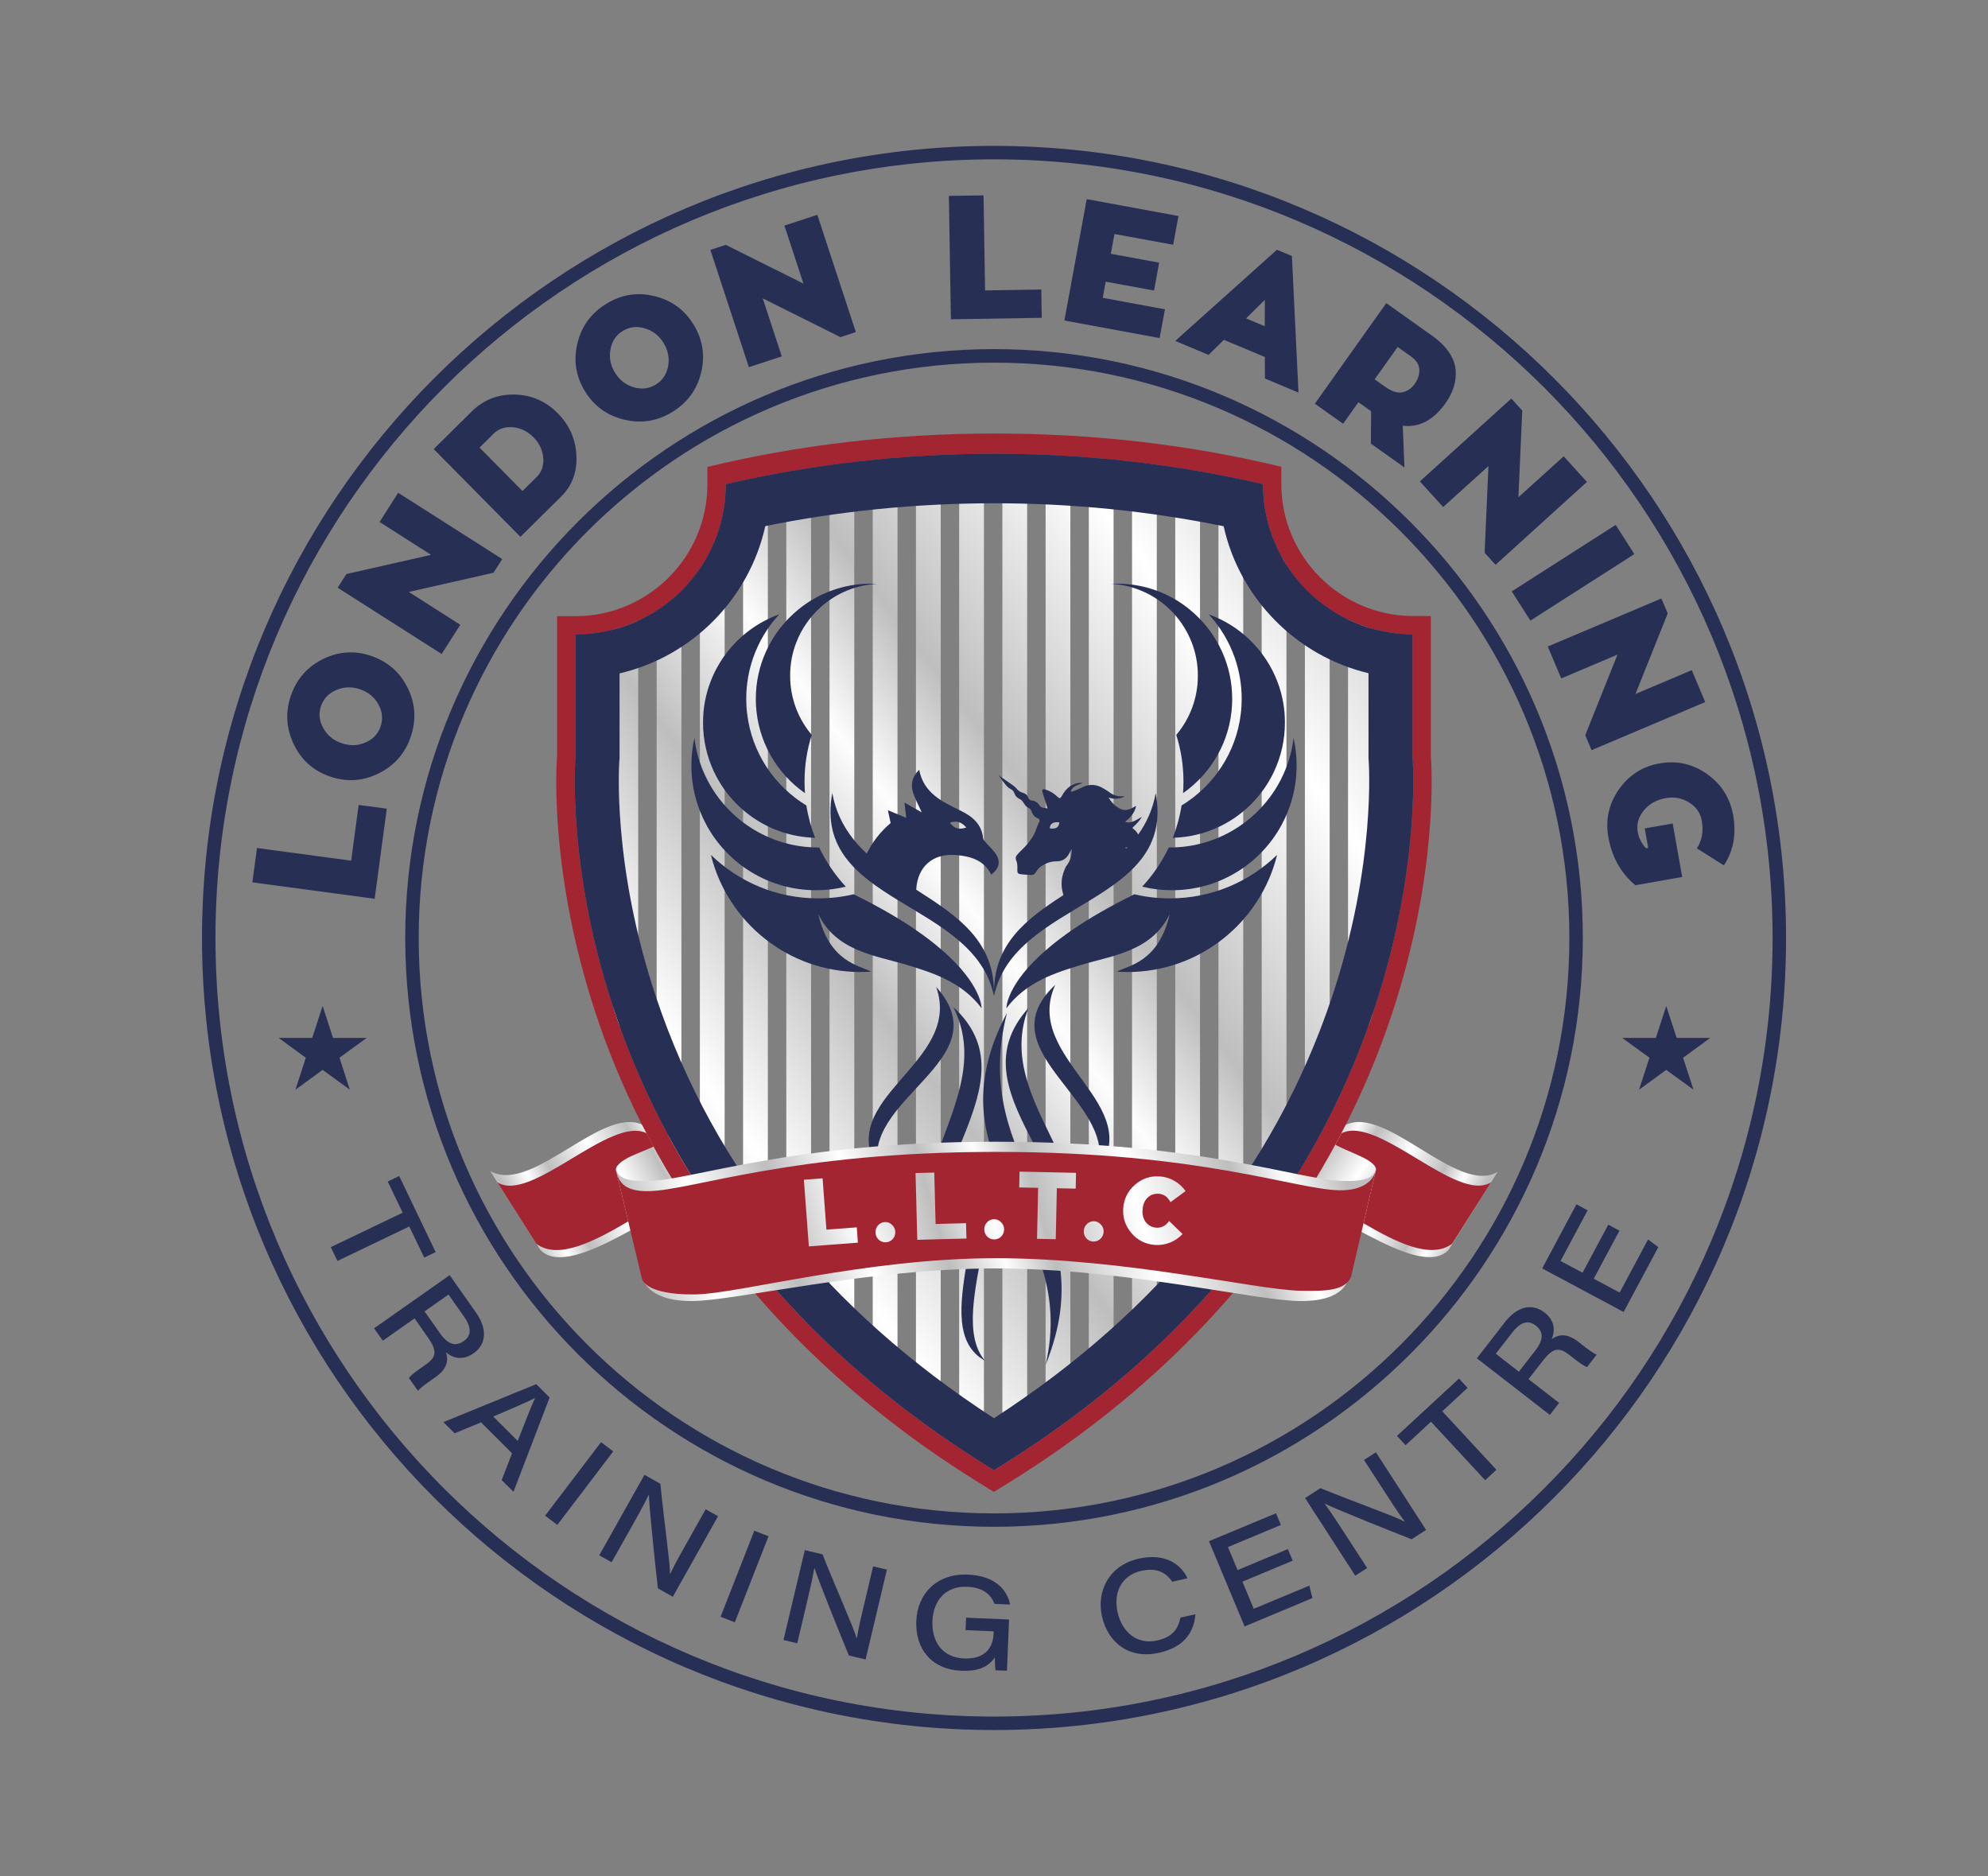 <?xml version="1.0" encoding="utf-8"?>
<!-- Generator: Adobe Illustrator 24.1.1, SVG Export Plug-In . SVG Version: 6.00 Build 0)  -->
<svg version="1.0" id="Layer_1" xmlns="http://www.w3.org/2000/svg" xmlns:xlink="http://www.w3.org/1999/xlink" x="0px" y="0px"
	 viewBox="0 0 295.33 278.67" style="enable-background:new 0 0 295.33 278.67;" xml:space="preserve">
<rect x="0" y="0" width="295.33" height="278.67" fill="#808080" stroke="none"/>
<style type="text/css">
	.st0{fill:url(#SVGID_1_);}
	.st1{fill:url(#SVGID_2_);}
	.st2{fill:#A22531;}
	.st3{fill:url(#SVGID_3_);}
	.st4{fill:url(#SVGID_4_);}
	.st5{fill:url(#SVGID_5_);}
	.st6{fill:#272F54;}
	.st7{fill:url(#SVGID_6_);}
</style>
<linearGradient id="SVGID_1_" gradientUnits="userSpaceOnUse" x1="246.642" y1="57.281" x2="41.982" y2="212.778">
	<stop  offset="5.586592e-03" style="stop-color:#BEBEBE"/>
	<stop  offset="0.087" style="stop-color:#FFFFFF"/>
	<stop  offset="0.159" style="stop-color:#BEBEBE"/>
	<stop  offset="0.299" style="stop-color:#FFFFFF"/>
	<stop  offset="0.433" style="stop-color:#BEBEBE"/>
	<stop  offset="0.5" style="stop-color:#FDFDFD"/>
	<stop  offset="0.578" style="stop-color:#BEBEBE"/>
	<stop  offset="0.684" style="stop-color:#FFFFFF"/>
	<stop  offset="0.788" style="stop-color:#BEBEBE"/>
	<stop  offset="0.902" style="stop-color:#FFFFFF"/>
	<stop  offset="1" style="stop-color:#BEBEBE"/>
</linearGradient>
<path class="st0" d="M203.91,95.49v-3.77c-1.23-0.01-2.46-0.03-3.68-0.03v1.14l-8.67-3.93l-0.48-1.09v-4.73
	c-0.7-0.01-1.4-0.02-2.09-0.03l-4.32-9.84l-19.25-2.33V70.8c-0.24-0.01-0.49-0.01-0.73-0.01l-13.31-1.61l-27.93,2.37l-11.99,1.65
	l-0.64,1.1c-0.14,0-0.28-0.01-0.43-0.01v0.74l-2.74,4.71l-2.78,5.14c-0.3,0-0.6-0.01-0.9-0.01v1.69l-1.26,2.33l-3.32,2.82
	c-0.61-0.01-1.23-0.02-1.84-0.02v1.58l-2.74,2.32v-3.87c-1.23-0.01-2.46-0.03-3.68-0.03v60.64c1.23,0,2.45,0.01,3.68,0.02V96.41
	l2.74-1.1v69.54c1.23,0,2.45,0.01,3.68,0.03V93.25l1.48-1.06l1.26-1.85v89.45c1.23,0,2.45,0.02,3.68,0.03V84.92l2.74-5v106.52
	c1.23,0.01,2.45,0.02,3.68,0.04V76.04l0.82-0.61l1.92-0.15v116c1.23,0.01,2.45,0.02,3.68,0.04V75.01l2.74-0.21V199.3
	c1.23,0.01,2.45,0.02,3.68,0.04V74.51l2.74-0.21v130.76c1.23,0.01,2.45,0.02,3.68,0.05V73.98l2.74-0.24v136.88
	c1.23,0.01,2.45,0.02,3.68,0.05V73.43l2.6-0.23c0,0,0.05,0,0.14,0v140.61c1.23,0.01,2.45,0.03,3.68,0.05V73.14
	c0.86-0.01,1.8-0.02,2.74-0.03v140.7c1.23,0.01,2.45,0.03,3.68,0.05V73.09c1.24,0,2.25,0.02,2.74,0.06v137.47
	c1.23,0.01,2.45,0.02,3.68,0.05V73.54c0.83,0.06,1.76,0.13,2.74,0.19v131.33c1.23,0.01,2.45,0.02,3.68,0.05V73.97
	c0.97,0.06,1.9,0.12,2.74,0.17V199.3c1.23,0.01,2.45,0.02,3.68,0.04V74.36l2.74,0.57v116.35c1.23,0.01,2.45,0.02,3.68,0.04V75.7
	l2.74,0.57v110.17c1.23,0.01,2.45,0.02,3.68,0.04V80.32l2.16,4.86l0.58,0.74v93.85c1.23,0,2.45,0.02,3.68,0.03V90.59l2.74,2.5v71.75
	c1.23,0,2.45,0.01,3.68,0.03V96.46l0.49,0.45l2.24,0.13v55.29c1.23,0,2.45,0.01,3.68,0.02V98.06l2.78,1.38L203.91,95.49z"/>
<linearGradient id="SVGID_2_" gradientUnits="userSpaceOnUse" x1="77.701" y1="182.451" x2="120.061" y2="160.811">
	<stop  offset="5.586592e-03" style="stop-color:#BEBEBE"/>
	<stop  offset="0.087" style="stop-color:#FFFFFF"/>
	<stop  offset="0.159" style="stop-color:#BEBEBE"/>
	<stop  offset="0.299" style="stop-color:#FFFFFF"/>
	<stop  offset="0.433" style="stop-color:#BEBEBE"/>
	<stop  offset="0.5" style="stop-color:#FDFDFD"/>
	<stop  offset="0.578" style="stop-color:#BEBEBE"/>
	<stop  offset="0.684" style="stop-color:#FFFFFF"/>
	<stop  offset="0.788" style="stop-color:#BEBEBE"/>
	<stop  offset="0.902" style="stop-color:#FFFFFF"/>
	<stop  offset="1" style="stop-color:#BEBEBE"/>
</linearGradient>
<path class="st1" d="M72.83,173.96c6.32,3.6,17.19-10.54,23.13-6.58c0.56,0.37,0.99,0.59,1.18,0.89l7.38,11.47
	c-0.19-0.3-0.57-0.6-1.18-0.89c-3.33-1.6-18.26,11.67-23.06,6.84L72.83,173.96z"/>
<path class="st2" d="M91.52,173.9c0.4,1.69,1.23,3.11,4.85,3.05c1.16-0.02,2.58-0.22,4.29-0.53c-1.7-2.74-3.24-5.44-4.62-8.09
	c-5.39-2.65-17.16,10.49-22.15,7.3l5.78,9.12c3.27,2.5,8.8-0.46,13.66-3.32L91.52,173.9z"/>
<linearGradient id="SVGID_3_" gradientUnits="userSpaceOnUse" x1="104.361" y1="170.921" x2="67.861" y2="190.475">
	<stop  offset="5.586592e-03" style="stop-color:#BEBEBE"/>
	<stop  offset="0.087" style="stop-color:#FFFFFF"/>
	<stop  offset="0.159" style="stop-color:#BEBEBE"/>
	<stop  offset="0.299" style="stop-color:#FFFFFF"/>
	<stop  offset="0.433" style="stop-color:#BEBEBE"/>
	<stop  offset="0.5" style="stop-color:#FDFDFD"/>
	<stop  offset="0.578" style="stop-color:#BEBEBE"/>
	<stop  offset="0.684" style="stop-color:#FFFFFF"/>
	<stop  offset="0.788" style="stop-color:#BEBEBE"/>
	<stop  offset="0.902" style="stop-color:#FFFFFF"/>
	<stop  offset="1" style="stop-color:#BEBEBE"/>
</linearGradient>
<path class="st3" d="M104.3,176.59l-9.83,4.59l-2.95-7.28c-0.19-0.56,0.63-1.44,2.41-2.23c2.9-1.28,5.98-2.19,5.4-3.69L104.3,176.59
	z"/>
<linearGradient id="SVGID_4_" gradientUnits="userSpaceOnUse" x1="217.749" y1="182.397" x2="180.035" y2="163.693">
	<stop  offset="5.586592e-03" style="stop-color:#BEBEBE"/>
	<stop  offset="0.087" style="stop-color:#FFFFFF"/>
	<stop  offset="0.159" style="stop-color:#BEBEBE"/>
	<stop  offset="0.299" style="stop-color:#FFFFFF"/>
	<stop  offset="0.433" style="stop-color:#BEBEBE"/>
	<stop  offset="0.5" style="stop-color:#FDFDFD"/>
	<stop  offset="0.578" style="stop-color:#BEBEBE"/>
	<stop  offset="0.684" style="stop-color:#FFFFFF"/>
	<stop  offset="0.788" style="stop-color:#BEBEBE"/>
	<stop  offset="0.902" style="stop-color:#FFFFFF"/>
	<stop  offset="1" style="stop-color:#BEBEBE"/>
</linearGradient>
<path class="st4" d="M222.48,174.08c-6.07,3.6-17.1-10.67-23.04-6.71c-0.56,0.37-0.99,0.59-1.18,0.89l-7.38,11.47
	c0.19-0.3,0.57-0.6,1.18-0.89c3.33-1.6,18.57,11.67,23.12,6.84L222.48,174.08z"/>
<path class="st2" d="M199.27,168.36c-1.35,2.6-2.87,5.25-4.53,7.93c1.67,0.3,3.06,0.5,4.21,0.52c3.62,0.07,5.11-1.54,5.43-2.92
	l-1.82,7.82c4.73,2.77,10.01,5.45,13.17,3.03l5.78-9.12C216.49,178.83,204.62,165.51,199.27,168.36z"/>
<linearGradient id="SVGID_5_" gradientUnits="userSpaceOnUse" x1="193.7" y1="174.158" x2="258.506" y2="219.225">
	<stop  offset="5.586592e-03" style="stop-color:#BEBEBE"/>
	<stop  offset="0.087" style="stop-color:#FFFFFF"/>
	<stop  offset="0.159" style="stop-color:#BEBEBE"/>
	<stop  offset="0.299" style="stop-color:#FFFFFF"/>
	<stop  offset="0.433" style="stop-color:#BEBEBE"/>
	<stop  offset="0.5" style="stop-color:#FDFDFD"/>
	<stop  offset="0.578" style="stop-color:#BEBEBE"/>
	<stop  offset="0.684" style="stop-color:#FFFFFF"/>
	<stop  offset="0.788" style="stop-color:#BEBEBE"/>
	<stop  offset="0.902" style="stop-color:#FFFFFF"/>
	<stop  offset="1" style="stop-color:#BEBEBE"/>
</linearGradient>
<path class="st5" d="M191.55,180.56l8.59,6.51l4.24-13.18c0.2-0.56-0.54-1.34-2.31-2.15c-2.88-1.33-5.94-2.3-5.34-3.79
	L191.55,180.56z"/>
<path class="st2" d="M212.56,112.24V91.52l-2.71-0.01c-10.75-0.06-19.5-8.85-19.5-19.59v-2.58c-13.67-3.31-27.9-4.94-42.59-4.94
	c-14.65,0-29.03,1.66-42.67,4.96l0,0v2.57c0,10.81-8.79,19.6-19.6,19.6h-2.73v20.73c-0.13,1.7-1.13,17.56,5.78,38.42
	c6.59,19.88,21.94,48.18,57.69,70.06l1.42,0.87l1.42-0.87c35.75-21.88,51.1-50.18,57.69-70.06
	C213.68,129.81,212.69,113.94,212.56,112.24z M147.67,218.4L147.67,218.4C147.67,218.4,147.66,218.4,147.67,218.4
	C147.66,218.4,147.66,218.4,147.67,218.4L147.67,218.4C79.81,176.87,85.5,112.35,85.5,112.35V94.24c12.33,0,22.32-9.99,22.32-22.32
	c12.84-2.95,26.21-4.51,39.94-4.51c13.73,0,27.03,1.56,39.86,4.51c0,12.29,9.93,22.26,22.21,22.32v18.12
	C209.83,112.35,215.51,176.87,147.67,218.4z"/>
<path class="st6" d="M209.83,112.35V94.23c-12.27-0.06-22.21-10.03-22.21-22.32c-12.84-2.95-26.13-4.51-39.86-4.51
	c-13.73,0-27.1,1.56-39.94,4.51c0,12.33-9.99,22.32-22.32,22.32v18.12c0,0-5.68,64.51,62.16,106.04v0.01c0,0,0,0,0,0c0,0,0,0,0,0
	v-0.01C215.51,176.87,209.83,112.35,209.83,112.35z M147.66,210.67c-24.71-16.01-41.57-36.97-50.13-62.35
	c-6.71-19.9-5.53-35.25-5.52-35.39l0.03-0.29v-12.61c10.77-2.51,19.25-11.06,21.65-21.88c10.99-2.23,22.38-3.39,34.04-3.39
	c11.66,0,23.04,1.17,34.04,3.41l0,0c0,0,0.01,0,0.01,0c2.39,10.75,10.82,19.28,21.52,21.83l0,12.64l0.02,0.27
	c0.01,0.15,1.19,15.51-5.52,35.41C189.23,173.7,172.38,194.66,147.66,210.67z"/>
<path class="st6" d="M147.67,256.99c-64.88,0-117.66-52.78-117.66-117.66c0-64.88,52.78-117.66,117.66-117.66
	c64.88,0,117.66,52.78,117.66,117.66C265.33,204.21,212.55,256.99,147.67,256.99z M147.67,23.67
	c-63.78,0-115.66,51.89-115.66,115.66c0,63.78,51.89,115.66,115.66,115.66c63.78,0,115.66-51.89,115.66-115.66
	C263.33,75.56,211.44,23.67,147.67,23.67z"/>
<path class="st6" d="M147.67,226.8c-48.23,0-87.47-39.24-87.47-87.47c0-48.23,39.24-87.47,87.47-87.47
	c48.23,0,87.47,39.24,87.47,87.47C235.13,187.56,195.9,226.8,147.67,226.8z M147.67,53.87c-47.13,0-85.47,38.34-85.47,85.47
	s38.34,85.47,85.47,85.47s85.47-38.34,85.47-85.47S194.79,53.87,147.67,53.87z"/>
<polygon class="st6" points="247.53,149.43 249.08,154.18 254.07,154.18 250.03,157.12 251.58,161.87 247.53,158.93 243.49,161.87 
	245.04,157.12 240.99,154.18 245.99,154.18 "/>
<polygon class="st6" points="47.93,149.43 49.47,154.18 54.47,154.18 50.43,157.12 51.97,161.87 47.93,158.93 43.89,161.87 
	45.43,157.12 41.39,154.18 46.38,154.18 "/>
<path class="st6" d="M189.72,126.99c-2.46,9.99-11.48,17.4-22.23,17.4c-0.37,0-0.73-0.01-1.09-0.03c-0.15-0.01-0.31-0.02-0.46-0.03
	c1.68-0.93,6.18-1.36,7.84-8.57c-2.64,5.55-8.54,6.18-13.16,7.57c-3.89,1.18-8.19,2.54-11.11,6.44c0,0-0.09-3.52,6.02-8.76
	c1.09-0.94,2.38-1.93,3.9-2.97c2.4-1.64,5.39-3.38,9.09-5.2c1.69,0.4,3.45,0.61,5.25,0.61C179.98,133.46,185.6,130.99,189.72,126.99
	z"/>
<path class="st6" d="M190.88,107.36c0,2.57-0.57,5-1.58,7.18c-2.66,5.73-8.38,9.74-15.07,9.91c0.6-1.53,1.04-3.13,1.3-4.8
	c4.76-2.89,8.12-7.86,8.8-13.65c0.09-0.72,0.13-1.45,0.13-2.19c0-2.13-0.36-4.18-1.02-6.08c-0.84-2.42-2.17-4.62-3.88-6.47
	c6.11,2.19,10.61,7.76,11.25,14.46C190.86,106.26,190.88,106.81,190.88,107.36z"/>
<path class="st6" d="M192.62,113.72c0,3.21-0.82,6.23-2.26,8.87c-3.14,5.75-9.24,9.65-16.26,9.65c-1.52,0-3.01-0.18-4.42-0.53
	c1.6-1.72,2.93-3.68,3.95-5.82c0.05,0,0.1,0,0.16,0c6.87,0,12.87-3.75,16.07-9.31c1.2-2.09,2.01-4.44,2.31-6.95
	C192.46,110.94,192.62,112.31,192.62,113.72z"/>
<path class="st6" d="M183.05,103.81c0,0.3-0.01,0.59-0.02,0.88c-0.28,5.44-3.09,10.2-7.28,13.13c0.04-0.57,0.06-1.14,0.06-1.72
	c0-2.42-0.37-4.74-1.07-6.93c1.86-2.2,3.03-4.99,3.19-8.05c0.01-0.25,0.02-0.5,0.02-0.76c0-1.74-0.32-3.41-0.92-4.94
	c-0.77-1.99-2-3.76-3.55-5.17c-0.53-0.48-1.09-0.92-1.69-1.31c-0.55-0.37-1.13-0.69-1.74-0.97c-1.53-0.71-3.21-1.15-4.99-1.25
	c0.29-0.01,0.59-0.02,0.88-0.02c2.08,0,4.07,0.37,5.91,1.05c0.82,0.3,1.62,0.67,2.38,1.09c0.87,0.48,1.69,1.04,2.45,1.66
	c2.06,1.67,3.73,3.8,4.84,6.25C182.51,98.91,183.05,101.3,183.05,103.81z"/>
<path class="st6" d="M171.69,117.82c-0.44,2.41-1.37,4.42-2.6,6.15c-0.18-0.34-0.43-0.64-0.78-0.89c-0.03-0.02-0.04-0.06-0.08-0.12
	c0.52-0.5,1.06-0.99,1.39-1.62c-0.38,0.21-0.75,0.46-1.15,0.63c-0.4,0.17-0.83,0.31-1.35,0.1c0.84-0.63,1.45-1.34,1.66-2.36
	c-0.74,0.4-1.43,0.87-2.32,0.45c-0.78-0.37-1.33-0.93-1.76-1.69c0.84,0.31,1.62,0.19,2.39-0.15c-0.12-0.03-0.24-0.04-0.35-0.03
	c-0.71,0.04-1.33-0.16-1.9-0.58c-0.27-0.2-0.56-0.38-0.85-0.55c-1.02-0.63-2.08-0.77-3.18-0.22c-0.43,0.21-0.87,0.4-1.31,0.58
	c-0.12,0.05-0.25,0.06-0.38,0.08c-0.01-0.03-0.03-0.07-0.04-0.1c0.31-0.8,1.11-0.89,1.78-1.19c-0.43-0.05-0.85,0.01-1.24,0.16
	c-0.85,0.31-1.42,0.93-1.84,1.71c-0.26,0.47-0.36,0.49-0.75,0.12c-0.52-0.49-1.11-0.84-1.79-1.04c-0.11-0.03-0.29-0.04-0.36,0.03
	c-0.06,0.06-0.06,0.24-0.03,0.35c0.25,0.81,0.51,1.62,0.78,2.46c-0.21-0.04-0.4-0.08-0.6-0.1c-0.34-0.04-0.54-0.21-0.71-0.51
	c-0.11-0.19-0.35-0.33-0.56-0.45c-0.13-0.08-0.3-0.09-0.46-0.12c-0.28-0.05-0.48-0.2-0.57-0.47c-0.14-0.4-0.44-0.59-0.83-0.7
	c-0.34-0.09-0.6-0.28-0.83-0.55c-0.19-0.22-0.42-0.42-0.66-0.59c-0.6-0.43-1.21-0.84-1.81-1.26c-0.08-0.05-0.16-0.11-0.24-0.17
	c0.35,0.53,0.72,1.03,1.12,1.5c0.18,0.21,0.4,0.4,0.65,0.52c0.3,0.15,0.49,0.36,0.58,0.67c0.12,0.38,0.38,0.63,0.75,0.81
	c0.2,0.1,0.39,0.27,0.51,0.45c0.25,0.38,0.48,0.75,0.92,0.94c0.14,0.06,0.28,0.24,0.33,0.39c0.16,0.52,0.44,0.9,0.96,1.1
	c0.27,0.1,0.31,0.33,0.19,0.56c-0.14,0.27-0.25,0.56-0.36,0.84c-0.14,0.33-0.23,0.68-0.4,0.99c-0.5,0.93-1.18,1.72-1.95,2.44
	c-0.21,0.2-0.41,0.41-0.59,0.63c-0.21,0.25-0.23,0.52-0.09,0.83c0.11,0.24,0.13,0.53,0.16,0.8c0.02,0.21-0.01,0.42-0.01,0.63
	c0,0.36,0.09,0.52,0.44,0.57c0.55,0.08,1.11,0.1,1.66,0.13c0.33,0.01,0.53-0.19,0.7-0.47c0.16-0.27,0.35-0.55,0.6-0.73
	c0.71-0.5,1.51-0.84,2.39-0.83c0.98,0.01,1.59-0.47,1.99-1.31c0.07-0.15,0.16-0.3,0.26-0.5c0.03,0.09,0.05,0.12,0.05,0.14
	c0,0.08,0.01,0.16,0,0.24c-0.07,0.81-0.33,1.56-0.86,2.19c-1.03,2.13-0.59,3.43-0.39,4.26c-5.53,3.58-10.54,7.34-10.29,14.97
	C150.63,133.7,174.76,134.33,171.69,117.82z M155.95,123.05c0.03-0.7,0.48-0.99,1.43-0.9C157.29,122.93,156.89,123.18,155.95,123.05
	z M167.52,125.86c-0.06,0.07-0.13,0.13-0.19,0.2c-0.06-0.04-0.12-0.1-0.21-0.17C167.27,125.85,167.4,125.85,167.52,125.86z"/>
<path class="st6" d="M156.77,146.29c-10.8,10.1,10.44,17.63,5.98,28.19C170.94,164.08,151.71,157.38,156.77,146.29z"/>
<path class="st6" d="M152.78,149.74c-11.24,12.48,9.67,24.54,4.75,38.23C166.18,174.85,147.25,164.09,152.78,149.74z"/>
<path class="st6" d="M149.59,150.46c-12.02,22.88,10.87,30.57,5.73,52.31C164.51,180.14,143.79,173.4,149.59,150.46z"/>
<path class="st6" d="M105.61,126.99c2.46,9.99,11.48,17.4,22.23,17.4c0.37,0,0.73-0.01,1.09-0.03c0.15-0.01,0.31-0.02,0.46-0.03
	c-1.68-0.93-6.18-1.36-7.84-8.57c2.64,5.55,8.54,6.18,13.16,7.57c3.89,1.18,8.19,2.54,11.11,6.44c0,0,0.09-3.52-6.02-8.76
	c-1.09-0.94-2.38-1.93-3.9-2.97c-2.4-1.64-5.39-3.38-9.09-5.2c-1.69,0.4-3.45,0.61-5.25,0.61
	C115.35,133.46,109.73,130.99,105.61,126.99z"/>
<path class="st6" d="M104.44,107.36c0,2.57,0.57,5,1.58,7.18c2.66,5.73,8.38,9.74,15.07,9.91c-0.6-1.53-1.04-3.13-1.3-4.8
	c-4.76-2.89-8.12-7.86-8.8-13.65c-0.09-0.72-0.13-1.45-0.13-2.19c0-2.13,0.36-4.18,1.02-6.08c0.84-2.42,2.17-4.62,3.88-6.47
	c-6.11,2.19-10.61,7.76-11.25,14.46C104.47,106.26,104.44,106.81,104.44,107.36z"/>
<path class="st6" d="M102.71,113.72c0,3.21,0.82,6.23,2.26,8.87c3.14,5.75,9.24,9.65,16.26,9.65c1.53,0,3.01-0.18,4.42-0.53
	c-1.6-1.72-2.93-3.68-3.95-5.82c-0.05,0-0.1,0-0.16,0c-6.87,0-12.87-3.75-16.07-9.31c-1.2-2.09-2.01-4.44-2.31-6.95
	C102.87,110.94,102.71,112.31,102.71,113.72z"/>
<path class="st6" d="M112.28,103.81c0,0.3,0.01,0.59,0.02,0.88c0.28,5.44,3.09,10.2,7.28,13.13c-0.04-0.57-0.06-1.14-0.06-1.72
	c0-2.42,0.37-4.74,1.07-6.93c-1.86-2.2-3.03-4.99-3.19-8.05c-0.01-0.25-0.02-0.5-0.02-0.76c0-1.74,0.32-3.41,0.92-4.94
	c0.77-1.99,2-3.76,3.55-5.17c0.53-0.48,1.09-0.92,1.69-1.31c0.55-0.37,1.13-0.69,1.74-0.97c1.53-0.71,3.21-1.15,4.99-1.25
	c-0.29-0.01-0.59-0.02-0.88-0.02c-2.08,0-4.07,0.37-5.91,1.05c-0.82,0.3-1.62,0.67-2.38,1.09c-0.87,0.48-1.69,1.04-2.45,1.66
	c-2.06,1.67-3.73,3.8-4.84,6.25C112.82,98.91,112.28,101.3,112.28,103.81z"/>
<path class="st6" d="M136.11,132.16c0.17-3.41,2.47-5.43,5.89-5.15c2.18,0.18,4.17,0.75,5.26,2.92c1.19-0.94,1.42-1.93,0.67-3.09
	c-0.38-0.58-0.93-1.06-1.39-1.59c-0.19-0.22-0.46-0.47-0.49-0.72c-0.22-2.1-1.56-3.23-3.31-4.09c-2.7-1.32-5.5-2.56-6.19-6.09
	c-0.99,0.95-1.26,2.03-0.98,3.13c0.26,1.02,0.82,1.96,1.36,3.19c-0.91-0.51-1.69-0.96-2.57-1.45c0.08,0.68,0.16,1.36,0.27,2.27
	c-0.93-0.39-1.75-0.73-2.73-1.14c0.13,0.6,0.27,1.24,0.41,1.91c-1.53,1.29-2.72,2.84-3.55,4.54c-2.48-2.33-4.42-5.15-5.12-9
	c-3.07,16.51,21.06,15.88,24.01,30.13C147.92,139.74,142.11,136.01,136.11,132.16z M143.55,122.93c-1.11,0.35-1.8,0.15-2.43-0.71
	C142.07,121.86,142.85,122.09,143.55,122.93z"/>
<path class="st6" d="M139.07,146.6c9.88,11-11.93,16.66-8.4,27.56C123.41,163.1,143.14,158.09,139.07,146.6z"/>
<path class="st6" d="M141.63,149.61c12.38,11.35-7.28,25.35-1.08,38.51C130.7,175.88,148.51,163.36,141.63,149.61z"/>
<path class="st6" d="M142.39,171.37c10.75,3.09-2.37,23.34,3.93,30.76C137.37,197.15,149.29,178.93,142.39,171.37z"/>
<linearGradient id="SVGID_6_" gradientUnits="userSpaceOnUse" x1="198.448" y1="167.787" x2="97.329" y2="196.838">
	<stop  offset="5.586592e-03" style="stop-color:#BEBEBE"/>
	<stop  offset="0.087" style="stop-color:#FFFFFF"/>
	<stop  offset="0.159" style="stop-color:#BEBEBE"/>
	<stop  offset="0.299" style="stop-color:#FFFFFF"/>
	<stop  offset="0.433" style="stop-color:#BEBEBE"/>
	<stop  offset="0.5" style="stop-color:#FDFDFD"/>
	<stop  offset="0.578" style="stop-color:#BEBEBE"/>
	<stop  offset="0.684" style="stop-color:#FFFFFF"/>
	<stop  offset="0.788" style="stop-color:#BEBEBE"/>
	<stop  offset="0.902" style="stop-color:#FFFFFF"/>
	<stop  offset="1" style="stop-color:#BEBEBE"/>
</linearGradient>
<path class="st7" d="M148.01,188.42c-19.38,0-38.78,4.85-45.31,4.85c-5.15,0-6.54-2.07-6.9-2.63l-4.28-16.74
	c0.57,0.99,1.23,1.6,4.85,1.53c6.52-0.12,21.14-5.83,51.57-5.83h0.02c30.43,0,45.05,5.71,51.57,5.83c3.62,0.07,4.27-0.55,4.85-1.54
	l-3.9,15.74c-0.36,0.56-0.59,3.64-7.27,3.64c-6.52,0-25.92-4.85-45.31-4.85H148.01z"/>
<g>
	<path class="st6" d="M53.28,119.57l4.18,0.56l-1.8,13.38l-18.17-2.44l0.69-5.1l13.99,1.88L53.28,119.57z"/>
	<path class="st6" d="M48.03,97.88c2.34-1.14,4.74-1.28,7.19-0.42s4.25,2.45,5.38,4.8c1.13,2.34,1.26,4.75,0.4,7.24
		c-0.86,2.47-2.46,4.27-4.8,5.41c-2.34,1.14-4.74,1.29-7.2,0.43c-2.46-0.85-4.25-2.46-5.37-4.81s-1.26-4.76-0.41-7.23
		C44.09,100.83,45.69,99.02,48.03,97.88z M56.23,104.66c-0.59-1.08-1.5-1.84-2.72-2.26c-1.21-0.42-2.39-0.39-3.53,0.09
		c-1.14,0.48-1.9,1.27-2.29,2.38c-0.38,1.09-0.27,2.18,0.32,3.26s1.5,1.84,2.71,2.26c1.23,0.43,2.41,0.4,3.54-0.08
		c1.13-0.48,1.89-1.27,2.27-2.36C56.92,106.83,56.81,105.74,56.23,104.66z"/>
	<path class="st6" d="M59.15,73.2l15.46,9.85l-1.3,2.03l-12.58,2.85l7.65,4.88l-2.77,4.34L50.16,87.3l1.3-2.03l12.58-2.85
		l-7.65-4.88L59.15,73.2z"/>
	<path class="st6" d="M85.63,67.68c0.12,2.44-0.64,4.47-2.27,6.08l-6.05,5.98L64.43,66.71l5.64-5.58c1.75-1.73,3.87-2.57,6.37-2.52
		c2.5,0.05,4.64,0.98,6.42,2.78C84.59,63.14,85.52,65.24,85.63,67.68z M79.79,70.79c0.71-0.75,1.02-1.7,0.91-2.83
		c-0.11-1.13-0.59-2.13-1.44-3c-0.88-0.89-1.9-1.38-3.06-1.49c-1.16-0.11-2.12,0.21-2.87,0.95l-2.09,2.07l6.38,6.45L79.79,70.79z"/>
	<path class="st6" d="M97.19,43.98c2.53,0.6,4.48,2.01,5.84,4.23c1.36,2.22,1.74,4.59,1.13,7.12c-0.61,2.53-2.03,4.48-4.27,5.86
		c-2.22,1.37-4.61,1.75-7.14,1.15c-2.54-0.6-4.49-2-5.85-4.22c-1.36-2.22-1.73-4.59-1.12-7.12c0.61-2.53,2.03-4.48,4.26-5.85
		C92.27,43.76,94.66,43.37,97.19,43.98z M99.25,54.41c0.23-1.21,0-2.37-0.68-3.48c-0.67-1.09-1.6-1.81-2.79-2.16
		c-1.19-0.35-2.28-0.22-3.28,0.4c-0.98,0.6-1.59,1.51-1.81,2.73c-0.23,1.22,0,2.37,0.67,3.46c0.68,1.11,1.61,1.83,2.79,2.17
		c1.18,0.34,2.27,0.21,3.25-0.39C98.41,56.53,99.02,55.62,99.25,54.41z"/>
	<path class="st6" d="M121.42,31.91l5.72,17.42l-2.29,0.75l-11.54-5.76l2.83,8.62l-4.89,1.6l-5.72-17.42l2.29-0.75l11.54,5.76
		l-2.83-8.62L121.42,31.91z"/>
	<path class="st6" d="M154.69,43l0.07,4.21l-13.5,0.22l-0.3-18.33l5.15-0.08l0.23,14.12L154.69,43z"/>
	<path class="st6" d="M173.06,45.95l-0.79,4.27l-14.15-2.61l3.32-18.03l13.63,2.51l-0.79,4.27l-8.72-1.6l-0.54,2.94l7.18,1.32
		l-0.76,4.14l-7.18-1.32l-0.44,2.4L173.06,45.95z"/>
	<path class="st6" d="M187.9,53.03l-6.09-2.55l-2.27,2.24l-4.95-2.08L189.7,37.1l2.22,0.93l0.98,20.29l-4.98-2.09L187.9,53.03z
		 M185.11,47.3l2.78,1.16l0.01-3.92L185.11,47.3z"/>
	<path class="st6" d="M203.69,61.12c-0.02-0.03-0.05-0.07-0.11-0.11l-1.78-1.26l-2.27,3.2l-4.2-2.98l10.61-14.94l6.85,4.87
		c1.08,0.77,1.91,1.59,2.49,2.47c0.58,0.88,0.91,1.76,0.97,2.62c0.06,0.86-0.03,1.7-0.29,2.51s-0.66,1.6-1.21,2.38
		c-1.81,2.54-3.92,3.66-6.36,3.36l0.25,6.2l-4.99-3.54L203.69,61.12z M204.21,56.35l1.6,1.13c0.96,0.68,1.8,0.94,2.53,0.79
		c0.73-0.15,1.33-0.56,1.81-1.22c0.5-0.71,0.74-1.43,0.7-2.16c-0.03-0.73-0.46-1.39-1.28-1.97l-1.94-1.38L204.21,56.35z"/>
	<path class="st6" d="M235.75,71.59L222.17,83.9l-1.62-1.79l0.57-12.88l-6.73,6.09l-3.46-3.81l13.59-12.31l1.62,1.79l-0.57,12.88
		l6.73-6.09L235.75,71.59z"/>
	<path class="st6" d="M227.35,92.19l-2.77-4.34l15.44-9.88l2.77,4.34L227.35,92.19z"/>
	<path class="st6" d="M253.32,104.29l-16.88,7.14l-0.94-2.22l4.79-11.97l-8.36,3.54l-2-4.74l16.88-7.14l0.94,2.22l-4.79,11.97
		l8.36-3.54L253.32,104.29z"/>
	<path class="st6" d="M249.9,130.27l-6.96,1.23c-2.15-1.8-3.48-4.18-4.01-7.14c-0.45-2.57,0.06-4.93,1.55-7.07
		c1.49-2.14,3.51-3.44,6.07-3.89s4.91,0.07,7.04,1.58s3.42,3.54,3.88,6.11c0.5,2.85,0.04,5.34-1.38,7.46l-4.01-2.53
		c0.76-1.15,1.01-2.52,0.73-4.1c-0.2-1.15-0.83-2.06-1.88-2.71c-1.05-0.66-2.21-0.87-3.47-0.65c-1.38,0.24-2.47,0.86-3.27,1.84
		s-1.09,2.05-0.89,3.2c0.16,0.89,0.56,1.69,1.22,2.41l0.33-0.06l-0.51-2.89l4.15-0.73L249.9,130.27z"/>
</g>
<path class="st2" d="M198.95,176.81c-6.52-0.12-20.56-5.7-50.99-5.7h-0.02c-30.43,0-45.05,5.71-51.57,5.83
	c-3.62,0.07-4.45-1.36-4.85-3.05l3.85,16.08c0.64,1.78,4.36,2.38,7.98,2.31c6.52-0.12,25.24-5.37,44.6-5.38
	c19.36,0.01,38.73,4.72,45.25,4.84c3.62,0.07,6.73,0.03,7.52-2.14l3.66-15.72C204.06,175.27,202.58,176.88,198.95,176.81z
	 M120.16,185.15l-0.74-9.9l2.78-0.21l0.57,7.62l4.51-0.34l0.17,2.27L120.16,185.15z M131.6,184.54c-0.82,0.04-1.5-0.59-1.54-1.43
	c-0.02-0.41,0.1-0.77,0.37-1.08c0.27-0.31,0.62-0.48,1.02-0.5c0.39-0.02,0.75,0.12,1.05,0.4c0.31,0.28,0.48,0.63,0.5,1.03
	C133.05,183.81,132.42,184.5,131.6,184.54z M136.27,184.17l-0.26-9.92l2.78-0.07l0.2,7.64l4.52-0.12l0.06,2.28L136.27,184.17z
	 M147.71,184.12c-0.82,0.01-1.48-0.64-1.49-1.48c-0.01-0.41,0.12-0.76,0.4-1.06c0.28-0.3,0.63-0.46,1.04-0.47
	c0.39-0.01,0.75,0.14,1.04,0.43c0.3,0.29,0.46,0.64,0.47,1.05C149.18,183.44,148.52,184.11,147.71,184.12z M159.8,176.57l-2.8-0.06
	l-0.16,7.57l-2.78-0.06l0.16-7.57l-2.81-0.06l0.05-2.35l8.39,0.18L159.8,176.57z M162.4,184.43c-0.81-0.04-1.44-0.72-1.4-1.57
	c0.02-0.41,0.17-0.75,0.47-1.04c0.3-0.28,0.66-0.42,1.07-0.41c0.39,0.02,0.74,0.19,1.01,0.5c0.29,0.31,0.42,0.67,0.4,1.07
	C163.91,183.83,163.22,184.46,162.4,184.43z M170.23,181.57c0.4,0.49,0.91,0.75,1.54,0.8c0.77,0.05,1.41-0.28,1.91-1l2,1.94
	c-1.04,1.11-2.52,1.73-4.09,1.62c-1.4-0.1-2.57-0.67-3.49-1.74c-0.92-1.07-1.34-2.29-1.24-3.7c0.1-1.4,0.68-2.56,1.74-3.49
	s2.3-1.35,3.7-1.25c1.57,0.11,2.95,0.94,3.83,2.18l-2.25,1.65c-0.4-0.78-0.98-1.2-1.75-1.25c-0.64-0.04-1.18,0.14-1.63,0.56
	c-0.45,0.42-0.71,1.02-0.76,1.8C169.67,180.45,169.85,181.07,170.23,181.57z"/>
<g>
	<path class="st6" d="M59.82,180.14l-2.22-4.63l1.7-0.82l5.42,11.31l-1.7,0.81l-2.22-4.62l-10.67,5.12l-0.99-2.05L59.82,180.14z"/>
	<path class="st6" d="M61.59,195.84l-4.72,3.32l-1.3-1.84l11.23-7.9l3.9,5.54c1.67,2.37,1.63,4.68-0.35,6.07
		c-1.38,0.97-2.82,0.91-4.1-0.15c0.27,0.81,0.49,2.25-1.49,3.64l-0.51,0.36c-0.84,0.59-1.77,1.23-2.16,1.72l-1.34-1.9
		c0.37-0.52,1.19-1.07,2.19-1.78l0.37-0.26c1.53-1.08,1.63-2.03,0.3-3.92L61.59,195.84z M63.07,194.8l2.29,3.25
		c1.16,1.65,2.3,2.03,3.54,1.16c1.14-0.8,1.17-2.02,0.05-3.61l-2.32-3.3L63.07,194.8z"/>
	<path class="st6" d="M71.46,211.29l-3.92,1.62l-1.67-1.66l13.79-5.64l1.99,1.98l-5.37,14.01l-1.75-1.74l1.54-3.98L71.46,211.29z
		 M76.91,214.04c1.44-3.69,2.14-5.46,2.59-6.37l-0.01-0.01c-0.86,0.46-3.1,1.45-6.22,2.76L76.91,214.04z"/>
	<path class="st6" d="M91.1,215.6l-8.31,10.92l-1.81-1.37l8.31-10.92L91.1,215.6z"/>
	<path class="st6" d="M89.02,231.04l6.72-11.96l2.36,1.33c0.56,5.68,1.45,11.69,1.43,13.36l0.03,0.02c0.73-1.54,1.85-3.51,2.95-5.46
		l2.32-4.13l1.84,1.03l-6.72,11.96l-2.22-1.25c-0.36-3.16-1.29-12.01-1.33-13.86l-0.03-0.02c-0.76,1.58-1.72,3.27-2.91,5.39
		l-2.6,4.62L89.02,231.04z"/>
	<path class="st6" d="M114.17,228.21l-5.01,12.78l-2.11-0.83l5.01-12.78L114.17,228.21z"/>
	<path class="st6" d="M116.39,243.62l3.17-13.35l2.63,0.62c2.1,5.3,4.62,10.84,5.06,12.45l0.04,0.01c0.27-1.69,0.81-3.88,1.33-6.06
		l1.09-4.62l2.05,0.49l-3.17,13.35l-2.48-0.59c-1.22-2.93-4.55-11.19-5.1-12.95l-0.04-0.01c-0.3,1.72-0.75,3.62-1.31,5.98
		l-1.22,5.16L116.39,243.62z"/>
	<path class="st6" d="M149.59,248.18l-1.71-0.07c-0.05-0.33-0.1-1.31-0.09-1.89c-0.96,1.33-2.34,2.08-5,1.96
		c-4.36-0.18-6.84-3.19-6.67-7.39c0.17-4.03,3.02-7.08,7.67-6.89c4.18,0.18,5.87,2.41,6.26,4.45l-2.32-0.1
		c-0.42-1.16-1.46-2.43-4.03-2.54c-3.28-0.14-5.05,2.11-5.18,5.05c-0.13,3.1,1.47,5.47,4.7,5.6c2.73,0.12,4.28-1.22,4.38-3.67
		l0.02-0.36l-4.18-0.18l0.08-1.85l6.38,0.27L149.59,248.18z"/>
	<path class="st6" d="M177.59,239.79c-0.21,2.48-1.48,4.84-5.39,5.72c-4.53,1.03-7.63-1.59-8.49-5.38c-0.86-3.79,1.06-7.6,5.44-8.59
		c3.92-0.89,6.27,0.81,7.26,2.91l-2.26,0.51c-0.79-1.14-2.07-2.19-4.62-1.61c-2.94,0.67-4.17,3.24-3.5,6.17
		c0.66,2.9,2.88,4.85,5.87,4.17c2.37-0.54,3.11-1.76,3.46-3.4L177.59,239.79z"/>
	<path class="st6" d="M192.04,231.83l-7.47,3.12l1.68,4.03l8.26-3.44l0.46,1.85l-10.08,4.21l-5.29-12.66l9.96-4.15l0.72,1.74
		l-7.86,3.28l1.43,3.42l7.47-3.12L192.04,231.83z"/>
	<path class="st6" d="M201.33,234.06l-7.45-11.53l2.27-1.47c5.29,2.15,11.03,4.16,12.49,4.96l0.03-0.02
		c-1.03-1.36-2.24-3.27-3.46-5.15l-2.58-3.98l1.77-1.14l7.45,11.53l-2.14,1.39c-2.96-1.15-11.23-4.46-12.88-5.28l-0.03,0.02
		c1.04,1.41,2.09,3.05,3.42,5.09l2.88,4.45L201.33,234.06z"/>
	<path class="st6" d="M212.58,211.19l-3.77,3.49l-1.28-1.38l9.21-8.52l1.28,1.38l-3.76,3.48l8.04,8.69l-1.67,1.55L212.58,211.19z"/>
	<path class="st6" d="M227.07,204.87l4.55,3.53l-1.38,1.78l-10.84-8.41l4.15-5.35c1.77-2.29,3.99-2.93,5.9-1.45
		c1.33,1.03,1.7,2.42,1.06,3.96c0.7-0.5,2.01-1.13,3.92,0.36l0.49,0.38c0.81,0.63,1.7,1.33,2.27,1.56l-1.42,1.84
		c-0.6-0.2-1.37-0.82-2.34-1.57l-0.36-0.28c-1.48-1.15-2.41-0.96-3.83,0.86L227.07,204.87z M225.64,203.76l2.43-3.13
		c1.24-1.59,1.27-2.79,0.07-3.73c-1.11-0.86-2.27-0.53-3.46,1.01l-2.47,3.18L225.64,203.76z"/>
	<path class="st6" d="M240.58,182.81l-3.82,7.14l3.85,2.06l4.22-7.89l1.52,1.14l-5.15,9.63l-12.1-6.47l5.09-9.52l1.66,0.89
		l-4.02,7.52l3.27,1.75l3.82-7.14L240.58,182.81z"/>
</g>
<path class="st2" d="M186.81,75.44"/>
</svg>
